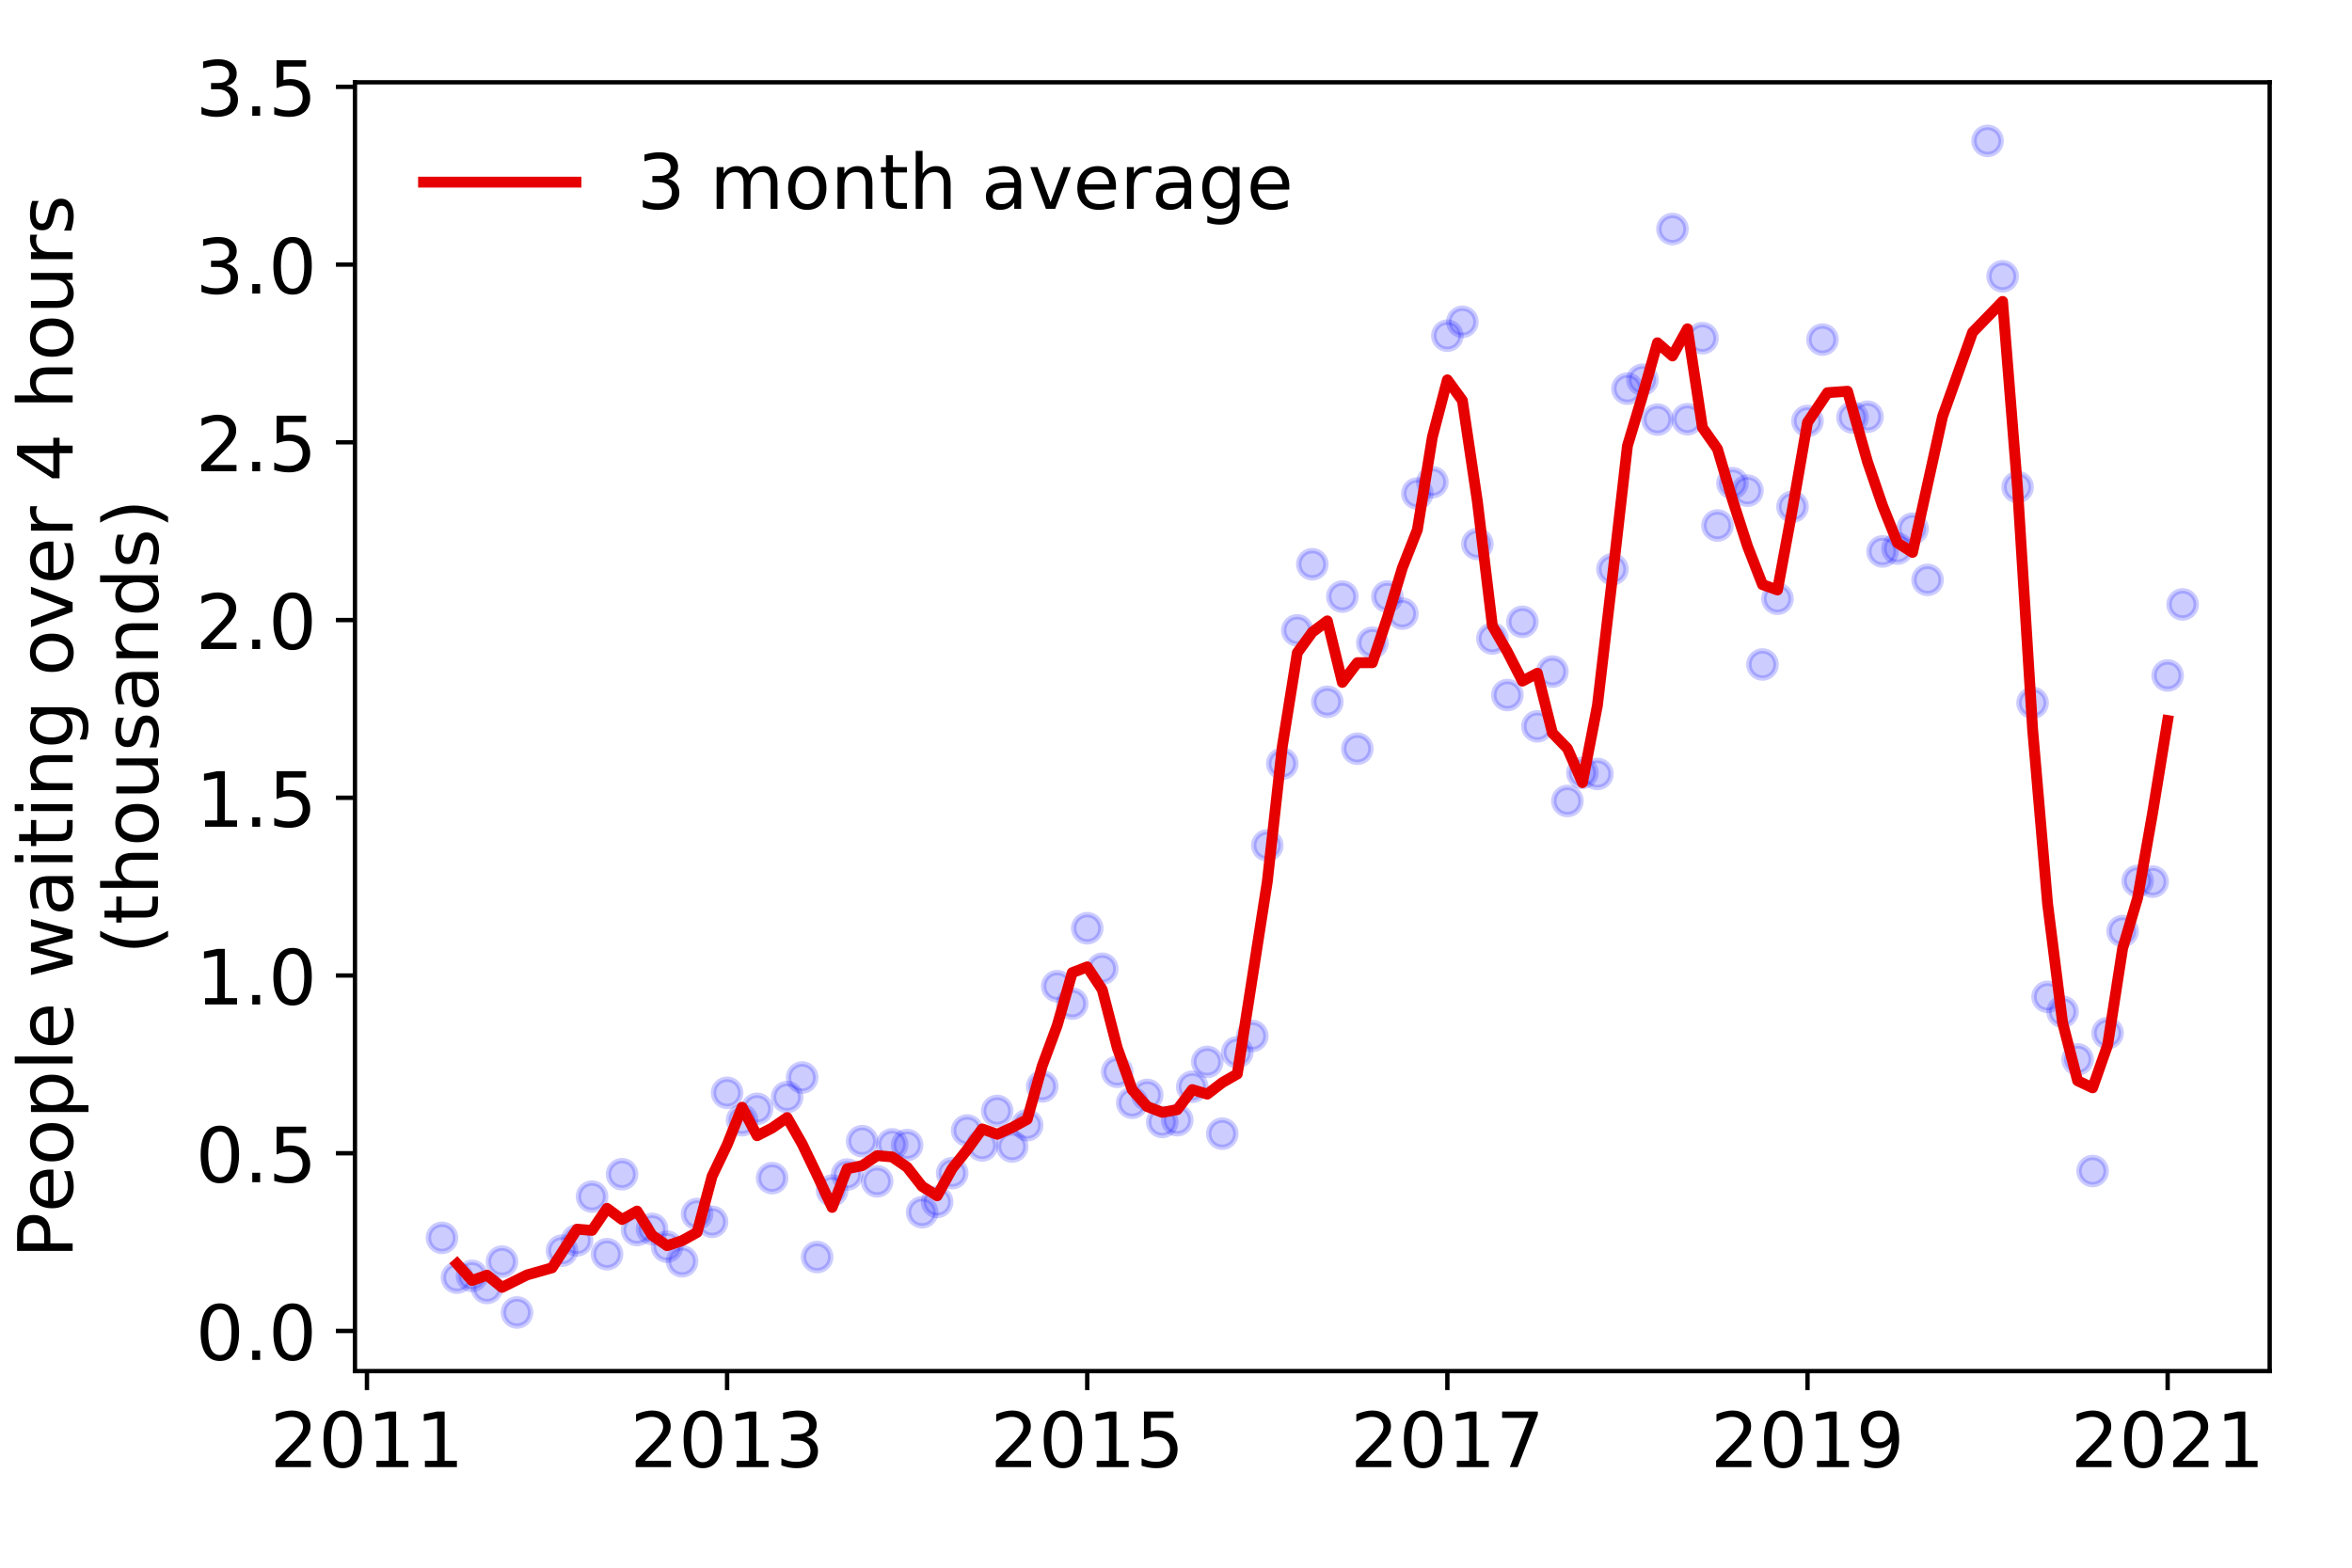 <?xml version="1.0" encoding="utf-8" standalone="no"?>
<!DOCTYPE svg PUBLIC "-//W3C//DTD SVG 1.1//EN"
  "http://www.w3.org/Graphics/SVG/1.1/DTD/svg11.dtd">
<!-- Created with matplotlib (https://matplotlib.org/) -->
<svg height="288pt" version="1.1" viewBox="0 0 432 288" width="432pt" xmlns="http://www.w3.org/2000/svg" xmlns:xlink="http://www.w3.org/1999/xlink">
 <defs>
  <style type="text/css">
*{stroke-linecap:butt;stroke-linejoin:round;}
  </style>
 </defs>
 <g id="figure_1">
  <g id="patch_1">
   <path d="M 0 288 
L 432 288 
L 432 0 
L 0 0 
z
" style="fill:#ffffff;"/>
  </g>
  <g id="axes_1">
   <g id="patch_2">
    <path d="M 65.195 251.88 
L 416.88 251.88 
L 416.88 15.12 
L 65.195 15.12 
z
" style="fill:#ffffff;"/>
   </g>
   <g id="matplotlib.axis_1">
    <g id="xtick_1">
     <g id="line2d_1">
      <defs>
       <path d="M 0 0 
L 0 3.5 
" id="mb6a7388c63" style="stroke:#000000;stroke-width:0.8;"/>
      </defs>
      <g>
       <use style="stroke:#000000;stroke-width:0.8;" x="67.4" xlink:href="#mb6a7388c63" y="251.88"/>
      </g>
     </g>
     <g id="text_1">
      <!-- 2011 -->
      <defs>
       <path d="M 19.188 8.297 
L 53.609 8.297 
L 53.609 0 
L 7.328 0 
L 7.328 8.297 
Q 12.938 14.109 22.625 23.891 
Q 32.328 33.688 34.812 36.531 
Q 39.547 41.844 41.422 45.531 
Q 43.312 49.219 43.312 52.781 
Q 43.312 58.594 39.234 62.25 
Q 35.156 65.922 28.609 65.922 
Q 23.969 65.922 18.812 64.312 
Q 13.672 62.703 7.812 59.422 
L 7.812 69.391 
Q 13.766 71.781 18.938 73 
Q 24.125 74.219 28.422 74.219 
Q 39.75 74.219 46.484 68.547 
Q 53.219 62.891 53.219 53.422 
Q 53.219 48.922 51.531 44.891 
Q 49.859 40.875 45.406 35.406 
Q 44.188 33.984 37.641 27.219 
Q 31.109 20.453 19.188 8.297 
z
" id="DejaVuSans-50"/>
       <path d="M 31.781 66.406 
Q 24.172 66.406 20.328 58.906 
Q 16.5 51.422 16.5 36.375 
Q 16.5 21.391 20.328 13.891 
Q 24.172 6.391 31.781 6.391 
Q 39.453 6.391 43.281 13.891 
Q 47.125 21.391 47.125 36.375 
Q 47.125 51.422 43.281 58.906 
Q 39.453 66.406 31.781 66.406 
z
M 31.781 74.219 
Q 44.047 74.219 50.516 64.516 
Q 56.984 54.828 56.984 36.375 
Q 56.984 17.969 50.516 8.266 
Q 44.047 -1.422 31.781 -1.422 
Q 19.531 -1.422 13.062 8.266 
Q 6.594 17.969 6.594 36.375 
Q 6.594 54.828 13.062 64.516 
Q 19.531 74.219 31.781 74.219 
z
" id="DejaVuSans-48"/>
       <path d="M 12.406 8.297 
L 28.516 8.297 
L 28.516 63.922 
L 10.984 60.406 
L 10.984 69.391 
L 28.422 72.906 
L 38.281 72.906 
L 38.281 8.297 
L 54.391 8.297 
L 54.391 0 
L 12.406 0 
z
" id="DejaVuSans-49"/>
      </defs>
      <g transform="translate(49.585 269.518)scale(0.14 -0.14)">
       <use xlink:href="#DejaVuSans-50"/>
       <use x="63.623" xlink:href="#DejaVuSans-48"/>
       <use x="127.246" xlink:href="#DejaVuSans-49"/>
       <use x="190.869" xlink:href="#DejaVuSans-49"/>
      </g>
     </g>
    </g>
    <g id="xtick_2">
     <g id="line2d_2">
      <g>
       <use style="stroke:#000000;stroke-width:0.8;" x="133.548" xlink:href="#mb6a7388c63" y="251.88"/>
      </g>
     </g>
     <g id="text_2">
      <!-- 2013 -->
      <defs>
       <path d="M 40.578 39.312 
Q 47.656 37.797 51.625 33 
Q 55.609 28.219 55.609 21.188 
Q 55.609 10.406 48.188 4.484 
Q 40.766 -1.422 27.094 -1.422 
Q 22.516 -1.422 17.656 -0.516 
Q 12.797 0.391 7.625 2.203 
L 7.625 11.719 
Q 11.719 9.328 16.594 8.109 
Q 21.484 6.891 26.812 6.891 
Q 36.078 6.891 40.938 10.547 
Q 45.797 14.203 45.797 21.188 
Q 45.797 27.641 41.281 31.266 
Q 36.766 34.906 28.719 34.906 
L 20.219 34.906 
L 20.219 43.016 
L 29.109 43.016 
Q 36.375 43.016 40.234 45.922 
Q 44.094 48.828 44.094 54.297 
Q 44.094 59.906 40.109 62.906 
Q 36.141 65.922 28.719 65.922 
Q 24.656 65.922 20.016 65.031 
Q 15.375 64.156 9.812 62.312 
L 9.812 71.094 
Q 15.438 72.656 20.344 73.438 
Q 25.25 74.219 29.594 74.219 
Q 40.828 74.219 47.359 69.109 
Q 53.906 64.016 53.906 55.328 
Q 53.906 49.266 50.438 45.094 
Q 46.969 40.922 40.578 39.312 
z
" id="DejaVuSans-51"/>
      </defs>
      <g transform="translate(115.733 269.518)scale(0.14 -0.14)">
       <use xlink:href="#DejaVuSans-50"/>
       <use x="63.623" xlink:href="#DejaVuSans-48"/>
       <use x="127.246" xlink:href="#DejaVuSans-49"/>
       <use x="190.869" xlink:href="#DejaVuSans-51"/>
      </g>
     </g>
    </g>
    <g id="xtick_3">
     <g id="line2d_3">
      <g>
       <use style="stroke:#000000;stroke-width:0.8;" x="199.695" xlink:href="#mb6a7388c63" y="251.88"/>
      </g>
     </g>
     <g id="text_3">
      <!-- 2015 -->
      <defs>
       <path d="M 10.797 72.906 
L 49.516 72.906 
L 49.516 64.594 
L 19.828 64.594 
L 19.828 46.734 
Q 21.969 47.469 24.109 47.828 
Q 26.266 48.188 28.422 48.188 
Q 40.625 48.188 47.75 41.5 
Q 54.891 34.812 54.891 23.391 
Q 54.891 11.625 47.562 5.094 
Q 40.234 -1.422 26.906 -1.422 
Q 22.312 -1.422 17.547 -0.641 
Q 12.797 0.141 7.719 1.703 
L 7.719 11.625 
Q 12.109 9.234 16.797 8.062 
Q 21.484 6.891 26.703 6.891 
Q 35.156 6.891 40.078 11.328 
Q 45.016 15.766 45.016 23.391 
Q 45.016 31 40.078 35.438 
Q 35.156 39.891 26.703 39.891 
Q 22.75 39.891 18.812 39.016 
Q 14.891 38.141 10.797 36.281 
z
" id="DejaVuSans-53"/>
      </defs>
      <g transform="translate(181.88 269.518)scale(0.14 -0.14)">
       <use xlink:href="#DejaVuSans-50"/>
       <use x="63.623" xlink:href="#DejaVuSans-48"/>
       <use x="127.246" xlink:href="#DejaVuSans-49"/>
       <use x="190.869" xlink:href="#DejaVuSans-53"/>
      </g>
     </g>
    </g>
    <g id="xtick_4">
     <g id="line2d_4">
      <g>
       <use style="stroke:#000000;stroke-width:0.8;" x="265.843" xlink:href="#mb6a7388c63" y="251.88"/>
      </g>
     </g>
     <g id="text_4">
      <!-- 2017 -->
      <defs>
       <path d="M 8.203 72.906 
L 55.078 72.906 
L 55.078 68.703 
L 28.609 0 
L 18.312 0 
L 43.219 64.594 
L 8.203 64.594 
z
" id="DejaVuSans-55"/>
      </defs>
      <g transform="translate(248.028 269.518)scale(0.14 -0.14)">
       <use xlink:href="#DejaVuSans-50"/>
       <use x="63.623" xlink:href="#DejaVuSans-48"/>
       <use x="127.246" xlink:href="#DejaVuSans-49"/>
       <use x="190.869" xlink:href="#DejaVuSans-55"/>
      </g>
     </g>
    </g>
    <g id="xtick_5">
     <g id="line2d_5">
      <g>
       <use style="stroke:#000000;stroke-width:0.8;" x="331.991" xlink:href="#mb6a7388c63" y="251.88"/>
      </g>
     </g>
     <g id="text_5">
      <!-- 2019 -->
      <defs>
       <path d="M 10.984 1.516 
L 10.984 10.5 
Q 14.703 8.734 18.5 7.812 
Q 22.312 6.891 25.984 6.891 
Q 35.75 6.891 40.891 13.453 
Q 46.047 20.016 46.781 33.406 
Q 43.953 29.203 39.594 26.953 
Q 35.25 24.703 29.984 24.703 
Q 19.047 24.703 12.672 31.312 
Q 6.297 37.938 6.297 49.422 
Q 6.297 60.641 12.938 67.422 
Q 19.578 74.219 30.609 74.219 
Q 43.266 74.219 49.922 64.516 
Q 56.594 54.828 56.594 36.375 
Q 56.594 19.141 48.406 8.859 
Q 40.234 -1.422 26.422 -1.422 
Q 22.703 -1.422 18.891 -0.688 
Q 15.094 0.047 10.984 1.516 
z
M 30.609 32.422 
Q 37.25 32.422 41.125 36.953 
Q 45.016 41.5 45.016 49.422 
Q 45.016 57.281 41.125 61.844 
Q 37.25 66.406 30.609 66.406 
Q 23.969 66.406 20.094 61.844 
Q 16.219 57.281 16.219 49.422 
Q 16.219 41.5 20.094 36.953 
Q 23.969 32.422 30.609 32.422 
z
" id="DejaVuSans-57"/>
      </defs>
      <g transform="translate(314.176 269.518)scale(0.14 -0.14)">
       <use xlink:href="#DejaVuSans-50"/>
       <use x="63.623" xlink:href="#DejaVuSans-48"/>
       <use x="127.246" xlink:href="#DejaVuSans-49"/>
       <use x="190.869" xlink:href="#DejaVuSans-57"/>
      </g>
     </g>
    </g>
    <g id="xtick_6">
     <g id="line2d_6">
      <g>
       <use style="stroke:#000000;stroke-width:0.8;" x="398.138" xlink:href="#mb6a7388c63" y="251.88"/>
      </g>
     </g>
     <g id="text_6">
      <!-- 2021 -->
      <g transform="translate(380.323 269.518)scale(0.14 -0.14)">
       <use xlink:href="#DejaVuSans-50"/>
       <use x="63.623" xlink:href="#DejaVuSans-48"/>
       <use x="127.246" xlink:href="#DejaVuSans-50"/>
       <use x="190.869" xlink:href="#DejaVuSans-49"/>
      </g>
     </g>
    </g>
   </g>
   <g id="matplotlib.axis_2">
    <g id="ytick_1">
     <g id="line2d_7">
      <defs>
       <path d="M 0 0 
L -3.5 0 
" id="mf039a6872f" style="stroke:#000000;stroke-width:0.8;"/>
      </defs>
      <g>
       <use style="stroke:#000000;stroke-width:0.8;" x="65.195" xlink:href="#mf039a6872f" y="244.514"/>
      </g>
     </g>
     <g id="text_7">
      <!-- 0.0 -->
      <defs>
       <path d="M 10.688 12.406 
L 21 12.406 
L 21 0 
L 10.688 0 
z
" id="DejaVuSans-46"/>
      </defs>
      <g transform="translate(35.931 249.833)scale(0.14 -0.14)">
       <use xlink:href="#DejaVuSans-48"/>
       <use x="63.623" xlink:href="#DejaVuSans-46"/>
       <use x="95.41" xlink:href="#DejaVuSans-48"/>
      </g>
     </g>
    </g>
    <g id="ytick_2">
     <g id="line2d_8">
      <g>
       <use style="stroke:#000000;stroke-width:0.8;" x="65.195" xlink:href="#mf039a6872f" y="211.863"/>
      </g>
     </g>
     <g id="text_8">
      <!-- 0.5 -->
      <g transform="translate(35.931 217.182)scale(0.14 -0.14)">
       <use xlink:href="#DejaVuSans-48"/>
       <use x="63.623" xlink:href="#DejaVuSans-46"/>
       <use x="95.41" xlink:href="#DejaVuSans-53"/>
      </g>
     </g>
    </g>
    <g id="ytick_3">
     <g id="line2d_9">
      <g>
       <use style="stroke:#000000;stroke-width:0.8;" x="65.195" xlink:href="#mf039a6872f" y="179.212"/>
      </g>
     </g>
     <g id="text_9">
      <!-- 1.0 -->
      <g transform="translate(35.931 184.531)scale(0.14 -0.14)">
       <use xlink:href="#DejaVuSans-49"/>
       <use x="63.623" xlink:href="#DejaVuSans-46"/>
       <use x="95.41" xlink:href="#DejaVuSans-48"/>
      </g>
     </g>
    </g>
    <g id="ytick_4">
     <g id="line2d_10">
      <g>
       <use style="stroke:#000000;stroke-width:0.8;" x="65.195" xlink:href="#mf039a6872f" y="146.56"/>
      </g>
     </g>
     <g id="text_10">
      <!-- 1.5 -->
      <g transform="translate(35.931 151.879)scale(0.14 -0.14)">
       <use xlink:href="#DejaVuSans-49"/>
       <use x="63.623" xlink:href="#DejaVuSans-46"/>
       <use x="95.41" xlink:href="#DejaVuSans-53"/>
      </g>
     </g>
    </g>
    <g id="ytick_5">
     <g id="line2d_11">
      <g>
       <use style="stroke:#000000;stroke-width:0.8;" x="65.195" xlink:href="#mf039a6872f" y="113.909"/>
      </g>
     </g>
     <g id="text_11">
      <!-- 2.0 -->
      <g transform="translate(35.931 119.228)scale(0.14 -0.14)">
       <use xlink:href="#DejaVuSans-50"/>
       <use x="63.623" xlink:href="#DejaVuSans-46"/>
       <use x="95.41" xlink:href="#DejaVuSans-48"/>
      </g>
     </g>
    </g>
    <g id="ytick_6">
     <g id="line2d_12">
      <g>
       <use style="stroke:#000000;stroke-width:0.8;" x="65.195" xlink:href="#mf039a6872f" y="81.258"/>
      </g>
     </g>
     <g id="text_12">
      <!-- 2.5 -->
      <g transform="translate(35.931 86.577)scale(0.14 -0.14)">
       <use xlink:href="#DejaVuSans-50"/>
       <use x="63.623" xlink:href="#DejaVuSans-46"/>
       <use x="95.41" xlink:href="#DejaVuSans-53"/>
      </g>
     </g>
    </g>
    <g id="ytick_7">
     <g id="line2d_13">
      <g>
       <use style="stroke:#000000;stroke-width:0.8;" x="65.195" xlink:href="#mf039a6872f" y="48.607"/>
      </g>
     </g>
     <g id="text_13">
      <!-- 3.0 -->
      <g transform="translate(35.931 53.926)scale(0.14 -0.14)">
       <use xlink:href="#DejaVuSans-51"/>
       <use x="63.623" xlink:href="#DejaVuSans-46"/>
       <use x="95.41" xlink:href="#DejaVuSans-48"/>
      </g>
     </g>
    </g>
    <g id="ytick_8">
     <g id="line2d_14">
      <g>
       <use style="stroke:#000000;stroke-width:0.8;" x="65.195" xlink:href="#mf039a6872f" y="15.956"/>
      </g>
     </g>
     <g id="text_14">
      <!-- 3.5 -->
      <g transform="translate(35.931 21.275)scale(0.14 -0.14)">
       <use xlink:href="#DejaVuSans-51"/>
       <use x="63.623" xlink:href="#DejaVuSans-46"/>
       <use x="95.41" xlink:href="#DejaVuSans-53"/>
      </g>
     </g>
    </g>
    <g id="text_15">
     <!-- People waiting over 4 hours -->
     <defs>
      <path d="M 19.672 64.797 
L 19.672 37.406 
L 32.078 37.406 
Q 38.969 37.406 42.719 40.969 
Q 46.484 44.531 46.484 51.125 
Q 46.484 57.672 42.719 61.234 
Q 38.969 64.797 32.078 64.797 
z
M 9.812 72.906 
L 32.078 72.906 
Q 44.344 72.906 50.609 67.359 
Q 56.891 61.812 56.891 51.125 
Q 56.891 40.328 50.609 34.812 
Q 44.344 29.297 32.078 29.297 
L 19.672 29.297 
L 19.672 0 
L 9.812 0 
z
" id="DejaVuSans-80"/>
      <path d="M 56.203 29.594 
L 56.203 25.203 
L 14.891 25.203 
Q 15.484 15.922 20.484 11.062 
Q 25.484 6.203 34.422 6.203 
Q 39.594 6.203 44.453 7.469 
Q 49.312 8.734 54.109 11.281 
L 54.109 2.781 
Q 49.266 0.734 44.188 -0.344 
Q 39.109 -1.422 33.891 -1.422 
Q 20.797 -1.422 13.156 6.188 
Q 5.516 13.812 5.516 26.812 
Q 5.516 40.234 12.766 48.109 
Q 20.016 56 32.328 56 
Q 43.359 56 49.781 48.891 
Q 56.203 41.797 56.203 29.594 
z
M 47.219 32.234 
Q 47.125 39.594 43.094 43.984 
Q 39.062 48.391 32.422 48.391 
Q 24.906 48.391 20.391 44.141 
Q 15.875 39.891 15.188 32.172 
z
" id="DejaVuSans-101"/>
      <path d="M 30.609 48.391 
Q 23.391 48.391 19.188 42.75 
Q 14.984 37.109 14.984 27.297 
Q 14.984 17.484 19.156 11.844 
Q 23.344 6.203 30.609 6.203 
Q 37.797 6.203 41.984 11.859 
Q 46.188 17.531 46.188 27.297 
Q 46.188 37.016 41.984 42.703 
Q 37.797 48.391 30.609 48.391 
z
M 30.609 56 
Q 42.328 56 49.016 48.375 
Q 55.719 40.766 55.719 27.297 
Q 55.719 13.875 49.016 6.219 
Q 42.328 -1.422 30.609 -1.422 
Q 18.844 -1.422 12.172 6.219 
Q 5.516 13.875 5.516 27.297 
Q 5.516 40.766 12.172 48.375 
Q 18.844 56 30.609 56 
z
" id="DejaVuSans-111"/>
      <path d="M 18.109 8.203 
L 18.109 -20.797 
L 9.078 -20.797 
L 9.078 54.688 
L 18.109 54.688 
L 18.109 46.391 
Q 20.953 51.266 25.266 53.625 
Q 29.594 56 35.594 56 
Q 45.562 56 51.781 48.094 
Q 58.016 40.188 58.016 27.297 
Q 58.016 14.406 51.781 6.484 
Q 45.562 -1.422 35.594 -1.422 
Q 29.594 -1.422 25.266 0.953 
Q 20.953 3.328 18.109 8.203 
z
M 48.688 27.297 
Q 48.688 37.203 44.609 42.844 
Q 40.531 48.484 33.406 48.484 
Q 26.266 48.484 22.188 42.844 
Q 18.109 37.203 18.109 27.297 
Q 18.109 17.391 22.188 11.75 
Q 26.266 6.109 33.406 6.109 
Q 40.531 6.109 44.609 11.75 
Q 48.688 17.391 48.688 27.297 
z
" id="DejaVuSans-112"/>
      <path d="M 9.422 75.984 
L 18.406 75.984 
L 18.406 0 
L 9.422 0 
z
" id="DejaVuSans-108"/>
      <path id="DejaVuSans-32"/>
      <path d="M 4.203 54.688 
L 13.188 54.688 
L 24.422 12.016 
L 35.594 54.688 
L 46.188 54.688 
L 57.422 12.016 
L 68.609 54.688 
L 77.594 54.688 
L 63.281 0 
L 52.688 0 
L 40.922 44.828 
L 29.109 0 
L 18.5 0 
z
" id="DejaVuSans-119"/>
      <path d="M 34.281 27.484 
Q 23.391 27.484 19.188 25 
Q 14.984 22.516 14.984 16.5 
Q 14.984 11.719 18.141 8.906 
Q 21.297 6.109 26.703 6.109 
Q 34.188 6.109 38.703 11.406 
Q 43.219 16.703 43.219 25.484 
L 43.219 27.484 
z
M 52.203 31.203 
L 52.203 0 
L 43.219 0 
L 43.219 8.297 
Q 40.141 3.328 35.547 0.953 
Q 30.953 -1.422 24.312 -1.422 
Q 15.922 -1.422 10.953 3.297 
Q 6 8.016 6 15.922 
Q 6 25.141 12.172 29.828 
Q 18.359 34.516 30.609 34.516 
L 43.219 34.516 
L 43.219 35.406 
Q 43.219 41.609 39.141 45 
Q 35.062 48.391 27.688 48.391 
Q 23 48.391 18.547 47.266 
Q 14.109 46.141 10.016 43.891 
L 10.016 52.203 
Q 14.938 54.109 19.578 55.047 
Q 24.219 56 28.609 56 
Q 40.484 56 46.344 49.844 
Q 52.203 43.703 52.203 31.203 
z
" id="DejaVuSans-97"/>
      <path d="M 9.422 54.688 
L 18.406 54.688 
L 18.406 0 
L 9.422 0 
z
M 9.422 75.984 
L 18.406 75.984 
L 18.406 64.594 
L 9.422 64.594 
z
" id="DejaVuSans-105"/>
      <path d="M 18.312 70.219 
L 18.312 54.688 
L 36.812 54.688 
L 36.812 47.703 
L 18.312 47.703 
L 18.312 18.016 
Q 18.312 11.328 20.141 9.422 
Q 21.969 7.516 27.594 7.516 
L 36.812 7.516 
L 36.812 0 
L 27.594 0 
Q 17.188 0 13.234 3.875 
Q 9.281 7.766 9.281 18.016 
L 9.281 47.703 
L 2.688 47.703 
L 2.688 54.688 
L 9.281 54.688 
L 9.281 70.219 
z
" id="DejaVuSans-116"/>
      <path d="M 54.891 33.016 
L 54.891 0 
L 45.906 0 
L 45.906 32.719 
Q 45.906 40.484 42.875 44.328 
Q 39.844 48.188 33.797 48.188 
Q 26.516 48.188 22.312 43.547 
Q 18.109 38.922 18.109 30.906 
L 18.109 0 
L 9.078 0 
L 9.078 54.688 
L 18.109 54.688 
L 18.109 46.188 
Q 21.344 51.125 25.703 53.562 
Q 30.078 56 35.797 56 
Q 45.219 56 50.047 50.172 
Q 54.891 44.344 54.891 33.016 
z
" id="DejaVuSans-110"/>
      <path d="M 45.406 27.984 
Q 45.406 37.75 41.375 43.109 
Q 37.359 48.484 30.078 48.484 
Q 22.859 48.484 18.828 43.109 
Q 14.797 37.75 14.797 27.984 
Q 14.797 18.266 18.828 12.891 
Q 22.859 7.516 30.078 7.516 
Q 37.359 7.516 41.375 12.891 
Q 45.406 18.266 45.406 27.984 
z
M 54.391 6.781 
Q 54.391 -7.172 48.188 -13.984 
Q 42 -20.797 29.203 -20.797 
Q 24.469 -20.797 20.266 -20.094 
Q 16.062 -19.391 12.109 -17.922 
L 12.109 -9.188 
Q 16.062 -11.328 19.922 -12.344 
Q 23.781 -13.375 27.781 -13.375 
Q 36.625 -13.375 41.016 -8.766 
Q 45.406 -4.156 45.406 5.172 
L 45.406 9.625 
Q 42.625 4.781 38.281 2.391 
Q 33.938 0 27.875 0 
Q 17.828 0 11.672 7.656 
Q 5.516 15.328 5.516 27.984 
Q 5.516 40.672 11.672 48.328 
Q 17.828 56 27.875 56 
Q 33.938 56 38.281 53.609 
Q 42.625 51.219 45.406 46.391 
L 45.406 54.688 
L 54.391 54.688 
z
" id="DejaVuSans-103"/>
      <path d="M 2.984 54.688 
L 12.5 54.688 
L 29.594 8.797 
L 46.688 54.688 
L 56.203 54.688 
L 35.688 0 
L 23.484 0 
z
" id="DejaVuSans-118"/>
      <path d="M 41.109 46.297 
Q 39.594 47.172 37.812 47.578 
Q 36.031 48 33.891 48 
Q 26.266 48 22.188 43.047 
Q 18.109 38.094 18.109 28.812 
L 18.109 0 
L 9.078 0 
L 9.078 54.688 
L 18.109 54.688 
L 18.109 46.188 
Q 20.953 51.172 25.484 53.578 
Q 30.031 56 36.531 56 
Q 37.453 56 38.578 55.875 
Q 39.703 55.766 41.062 55.516 
z
" id="DejaVuSans-114"/>
      <path d="M 37.797 64.312 
L 12.891 25.391 
L 37.797 25.391 
z
M 35.203 72.906 
L 47.609 72.906 
L 47.609 25.391 
L 58.016 25.391 
L 58.016 17.188 
L 47.609 17.188 
L 47.609 0 
L 37.797 0 
L 37.797 17.188 
L 4.891 17.188 
L 4.891 26.703 
z
" id="DejaVuSans-52"/>
      <path d="M 54.891 33.016 
L 54.891 0 
L 45.906 0 
L 45.906 32.719 
Q 45.906 40.484 42.875 44.328 
Q 39.844 48.188 33.797 48.188 
Q 26.516 48.188 22.312 43.547 
Q 18.109 38.922 18.109 30.906 
L 18.109 0 
L 9.078 0 
L 9.078 75.984 
L 18.109 75.984 
L 18.109 46.188 
Q 21.344 51.125 25.703 53.562 
Q 30.078 56 35.797 56 
Q 45.219 56 50.047 50.172 
Q 54.891 44.344 54.891 33.016 
z
" id="DejaVuSans-104"/>
      <path d="M 8.5 21.578 
L 8.5 54.688 
L 17.484 54.688 
L 17.484 21.922 
Q 17.484 14.156 20.5 10.266 
Q 23.531 6.391 29.594 6.391 
Q 36.859 6.391 41.078 11.031 
Q 45.312 15.672 45.312 23.688 
L 45.312 54.688 
L 54.297 54.688 
L 54.297 0 
L 45.312 0 
L 45.312 8.406 
Q 42.047 3.422 37.719 1 
Q 33.406 -1.422 27.688 -1.422 
Q 18.266 -1.422 13.375 4.438 
Q 8.5 10.297 8.5 21.578 
z
M 31.109 56 
z
" id="DejaVuSans-117"/>
      <path d="M 44.281 53.078 
L 44.281 44.578 
Q 40.484 46.531 36.375 47.5 
Q 32.281 48.484 27.875 48.484 
Q 21.188 48.484 17.844 46.438 
Q 14.5 44.391 14.5 40.281 
Q 14.5 37.156 16.891 35.375 
Q 19.281 33.594 26.516 31.984 
L 29.594 31.297 
Q 39.156 29.25 43.188 25.516 
Q 47.219 21.781 47.219 15.094 
Q 47.219 7.469 41.188 3.016 
Q 35.156 -1.422 24.609 -1.422 
Q 20.219 -1.422 15.453 -0.562 
Q 10.688 0.297 5.422 2 
L 5.422 11.281 
Q 10.406 8.688 15.234 7.391 
Q 20.062 6.109 24.812 6.109 
Q 31.156 6.109 34.562 8.281 
Q 37.984 10.453 37.984 14.406 
Q 37.984 18.062 35.516 20.016 
Q 33.062 21.969 24.703 23.781 
L 21.578 24.516 
Q 13.234 26.266 9.516 29.906 
Q 5.812 33.547 5.812 39.891 
Q 5.812 47.609 11.281 51.797 
Q 16.75 56 26.812 56 
Q 31.781 56 36.172 55.266 
Q 40.578 54.547 44.281 53.078 
z
" id="DejaVuSans-115"/>
     </defs>
     <g transform="translate(13.342 231.175)rotate(-90)scale(0.14 -0.14)">
      <use xlink:href="#DejaVuSans-80"/>
      <use x="60.256" xlink:href="#DejaVuSans-101"/>
      <use x="121.779" xlink:href="#DejaVuSans-111"/>
      <use x="182.961" xlink:href="#DejaVuSans-112"/>
      <use x="246.438" xlink:href="#DejaVuSans-108"/>
      <use x="274.221" xlink:href="#DejaVuSans-101"/>
      <use x="335.744" xlink:href="#DejaVuSans-32"/>
      <use x="367.531" xlink:href="#DejaVuSans-119"/>
      <use x="449.318" xlink:href="#DejaVuSans-97"/>
      <use x="510.598" xlink:href="#DejaVuSans-105"/>
      <use x="538.381" xlink:href="#DejaVuSans-116"/>
      <use x="577.59" xlink:href="#DejaVuSans-105"/>
      <use x="605.373" xlink:href="#DejaVuSans-110"/>
      <use x="668.752" xlink:href="#DejaVuSans-103"/>
      <use x="732.229" xlink:href="#DejaVuSans-32"/>
      <use x="764.016" xlink:href="#DejaVuSans-111"/>
      <use x="825.197" xlink:href="#DejaVuSans-118"/>
      <use x="884.377" xlink:href="#DejaVuSans-101"/>
      <use x="945.9" xlink:href="#DejaVuSans-114"/>
      <use x="987.014" xlink:href="#DejaVuSans-32"/>
      <use x="1018.801" xlink:href="#DejaVuSans-52"/>
      <use x="1082.424" xlink:href="#DejaVuSans-32"/>
      <use x="1114.211" xlink:href="#DejaVuSans-104"/>
      <use x="1177.59" xlink:href="#DejaVuSans-111"/>
      <use x="1238.771" xlink:href="#DejaVuSans-117"/>
      <use x="1302.15" xlink:href="#DejaVuSans-114"/>
      <use x="1343.264" xlink:href="#DejaVuSans-115"/>
     </g>
     <!-- (thousands) -->
     <defs>
      <path d="M 31 75.875 
Q 24.469 64.656 21.281 53.656 
Q 18.109 42.672 18.109 31.391 
Q 18.109 20.125 21.312 9.062 
Q 24.516 -2 31 -13.188 
L 23.188 -13.188 
Q 15.875 -1.703 12.234 9.375 
Q 8.594 20.453 8.594 31.391 
Q 8.594 42.281 12.203 53.312 
Q 15.828 64.359 23.188 75.875 
z
" id="DejaVuSans-40"/>
      <path d="M 45.406 46.391 
L 45.406 75.984 
L 54.391 75.984 
L 54.391 0 
L 45.406 0 
L 45.406 8.203 
Q 42.578 3.328 38.25 0.953 
Q 33.938 -1.422 27.875 -1.422 
Q 17.969 -1.422 11.734 6.484 
Q 5.516 14.406 5.516 27.297 
Q 5.516 40.188 11.734 48.094 
Q 17.969 56 27.875 56 
Q 33.938 56 38.25 53.625 
Q 42.578 51.266 45.406 46.391 
z
M 14.797 27.297 
Q 14.797 17.391 18.875 11.75 
Q 22.953 6.109 30.078 6.109 
Q 37.203 6.109 41.297 11.75 
Q 45.406 17.391 45.406 27.297 
Q 45.406 37.203 41.297 42.844 
Q 37.203 48.484 30.078 48.484 
Q 22.953 48.484 18.875 42.844 
Q 14.797 37.203 14.797 27.297 
z
" id="DejaVuSans-100"/>
      <path d="M 8.016 75.875 
L 15.828 75.875 
Q 23.141 64.359 26.781 53.312 
Q 30.422 42.281 30.422 31.391 
Q 30.422 20.453 26.781 9.375 
Q 23.141 -1.703 15.828 -13.188 
L 8.016 -13.188 
Q 14.5 -2 17.703 9.062 
Q 20.906 20.125 20.906 31.391 
Q 20.906 42.672 17.703 53.656 
Q 14.5 64.656 8.016 75.875 
z
" id="DejaVuSans-41"/>
     </defs>
     <g transform="translate(29.019 175.325)rotate(-90)scale(0.14 -0.14)">
      <use xlink:href="#DejaVuSans-40"/>
      <use x="39.014" xlink:href="#DejaVuSans-116"/>
      <use x="78.223" xlink:href="#DejaVuSans-104"/>
      <use x="141.602" xlink:href="#DejaVuSans-111"/>
      <use x="202.783" xlink:href="#DejaVuSans-117"/>
      <use x="266.162" xlink:href="#DejaVuSans-115"/>
      <use x="318.262" xlink:href="#DejaVuSans-97"/>
      <use x="379.541" xlink:href="#DejaVuSans-110"/>
      <use x="442.92" xlink:href="#DejaVuSans-100"/>
      <use x="506.396" xlink:href="#DejaVuSans-115"/>
      <use x="558.496" xlink:href="#DejaVuSans-41"/>
     </g>
    </g>
   </g>
   <g id="line2d_15">
    <defs>
     <path d="M 0 2.5 
C 0.663 2.5 1.299 2.237 1.768 1.768 
C 2.237 1.299 2.5 0.663 2.5 0 
C 2.5 -0.663 2.237 -1.299 1.768 -1.768 
C 1.299 -2.237 0.663 -2.5 0 -2.5 
C -0.663 -2.5 -1.299 -2.237 -1.768 -1.768 
C -2.237 -1.299 -2.5 -0.663 -2.5 0 
C -2.5 0.663 -2.237 1.299 -1.768 1.768 
C -1.299 2.237 -0.663 2.5 0 2.5 
z
" id="m06c050eb62" style="stroke:#0000ff;stroke-opacity:0.2;"/>
    </defs>
    <g clip-path="url(#p75f247d098)">
     <use style="fill:#0000ff;fill-opacity:0.2;stroke:#0000ff;stroke-opacity:0.2;" x="400.894" xlink:href="#m06c050eb62" y="111.036"/>
     <use style="fill:#0000ff;fill-opacity:0.2;stroke:#0000ff;stroke-opacity:0.2;" x="398.138" xlink:href="#m06c050eb62" y="124.096"/>
     <use style="fill:#0000ff;fill-opacity:0.2;stroke:#0000ff;stroke-opacity:0.2;" x="395.382" xlink:href="#m06c050eb62" y="161.972"/>
     <use style="fill:#0000ff;fill-opacity:0.2;stroke:#0000ff;stroke-opacity:0.2;" x="392.626" xlink:href="#m06c050eb62" y="161.841"/>
     <use style="fill:#0000ff;fill-opacity:0.2;stroke:#0000ff;stroke-opacity:0.2;" x="389.87" xlink:href="#m06c050eb62" y="171.049"/>
     <use style="fill:#0000ff;fill-opacity:0.2;stroke:#0000ff;stroke-opacity:0.2;" x="387.114" xlink:href="#m06c050eb62" y="189.791"/>
     <use style="fill:#0000ff;fill-opacity:0.2;stroke:#0000ff;stroke-opacity:0.2;" x="384.357" xlink:href="#m06c050eb62" y="215.128"/>
     <use style="fill:#0000ff;fill-opacity:0.2;stroke:#0000ff;stroke-opacity:0.2;" x="381.601" xlink:href="#m06c050eb62" y="194.623"/>
     <use style="fill:#0000ff;fill-opacity:0.2;stroke:#0000ff;stroke-opacity:0.2;" x="378.845" xlink:href="#m06c050eb62" y="185.872"/>
     <use style="fill:#0000ff;fill-opacity:0.2;stroke:#0000ff;stroke-opacity:0.2;" x="376.089" xlink:href="#m06c050eb62" y="183.13"/>
     <use style="fill:#0000ff;fill-opacity:0.2;stroke:#0000ff;stroke-opacity:0.2;" x="373.333" xlink:href="#m06c050eb62" y="129.125"/>
     <use style="fill:#0000ff;fill-opacity:0.2;stroke:#0000ff;stroke-opacity:0.2;" x="370.577" xlink:href="#m06c050eb62" y="89.486"/>
     <use style="fill:#0000ff;fill-opacity:0.2;stroke:#0000ff;stroke-opacity:0.2;" x="367.82" xlink:href="#m06c050eb62" y="50.762"/>
     <use style="fill:#0000ff;fill-opacity:0.2;stroke:#0000ff;stroke-opacity:0.2;" x="365.064" xlink:href="#m06c050eb62" y="25.882"/>
     <use style="fill:#0000ff;fill-opacity:0.2;stroke:#0000ff;stroke-opacity:0.2;" x="354.04" xlink:href="#m06c050eb62" y="106.53"/>
     <use style="fill:#0000ff;fill-opacity:0.2;stroke:#0000ff;stroke-opacity:0.2;" x="351.284" xlink:href="#m06c050eb62" y="97.127"/>
     <use style="fill:#0000ff;fill-opacity:0.2;stroke:#0000ff;stroke-opacity:0.2;" x="348.527" xlink:href="#m06c050eb62" y="100.784"/>
     <use style="fill:#0000ff;fill-opacity:0.2;stroke:#0000ff;stroke-opacity:0.2;" x="345.771" xlink:href="#m06c050eb62" y="101.306"/>
     <use style="fill:#0000ff;fill-opacity:0.2;stroke:#0000ff;stroke-opacity:0.2;" x="343.015" xlink:href="#m06c050eb62" y="76.556"/>
     <use style="fill:#0000ff;fill-opacity:0.2;stroke:#0000ff;stroke-opacity:0.2;" x="340.259" xlink:href="#m06c050eb62" y="76.687"/>
     <use style="fill:#0000ff;fill-opacity:0.2;stroke:#0000ff;stroke-opacity:0.2;" x="334.747" xlink:href="#m06c050eb62" y="62.386"/>
     <use style="fill:#0000ff;fill-opacity:0.2;stroke:#0000ff;stroke-opacity:0.2;" x="331.991" xlink:href="#m06c050eb62" y="77.34"/>
     <use style="fill:#0000ff;fill-opacity:0.2;stroke:#0000ff;stroke-opacity:0.2;" x="329.234" xlink:href="#m06c050eb62" y="93.078"/>
     <use style="fill:#0000ff;fill-opacity:0.2;stroke:#0000ff;stroke-opacity:0.2;" x="326.478" xlink:href="#m06c050eb62" y="109.991"/>
     <use style="fill:#0000ff;fill-opacity:0.2;stroke:#0000ff;stroke-opacity:0.2;" x="323.722" xlink:href="#m06c050eb62" y="122.072"/>
     <use style="fill:#0000ff;fill-opacity:0.2;stroke:#0000ff;stroke-opacity:0.2;" x="320.966" xlink:href="#m06c050eb62" y="90.139"/>
     <use style="fill:#0000ff;fill-opacity:0.2;stroke:#0000ff;stroke-opacity:0.2;" x="318.21" xlink:href="#m06c050eb62" y="88.768"/>
     <use style="fill:#0000ff;fill-opacity:0.2;stroke:#0000ff;stroke-opacity:0.2;" x="315.454" xlink:href="#m06c050eb62" y="96.539"/>
     <use style="fill:#0000ff;fill-opacity:0.2;stroke:#0000ff;stroke-opacity:0.2;" x="312.697" xlink:href="#m06c050eb62" y="62.125"/>
     <use style="fill:#0000ff;fill-opacity:0.2;stroke:#0000ff;stroke-opacity:0.2;" x="309.941" xlink:href="#m06c050eb62" y="77.014"/>
     <use style="fill:#0000ff;fill-opacity:0.2;stroke:#0000ff;stroke-opacity:0.2;" x="307.185" xlink:href="#m06c050eb62" y="42.077"/>
     <use style="fill:#0000ff;fill-opacity:0.2;stroke:#0000ff;stroke-opacity:0.2;" x="304.429" xlink:href="#m06c050eb62" y="77.079"/>
     <use style="fill:#0000ff;fill-opacity:0.2;stroke:#0000ff;stroke-opacity:0.2;" x="301.673" xlink:href="#m06c050eb62" y="69.765"/>
     <use style="fill:#0000ff;fill-opacity:0.2;stroke:#0000ff;stroke-opacity:0.2;" x="298.917" xlink:href="#m06c050eb62" y="71.398"/>
     <use style="fill:#0000ff;fill-opacity:0.2;stroke:#0000ff;stroke-opacity:0.2;" x="296.161" xlink:href="#m06c050eb62" y="104.571"/>
     <use style="fill:#0000ff;fill-opacity:0.2;stroke:#0000ff;stroke-opacity:0.2;" x="293.404" xlink:href="#m06c050eb62" y="142.185"/>
     <use style="fill:#0000ff;fill-opacity:0.2;stroke:#0000ff;stroke-opacity:0.2;" x="290.648" xlink:href="#m06c050eb62" y="141.989"/>
     <use style="fill:#0000ff;fill-opacity:0.2;stroke:#0000ff;stroke-opacity:0.2;" x="287.892" xlink:href="#m06c050eb62" y="147.148"/>
     <use style="fill:#0000ff;fill-opacity:0.2;stroke:#0000ff;stroke-opacity:0.2;" x="285.136" xlink:href="#m06c050eb62" y="123.378"/>
     <use style="fill:#0000ff;fill-opacity:0.2;stroke:#0000ff;stroke-opacity:0.2;" x="282.38" xlink:href="#m06c050eb62" y="133.435"/>
     <use style="fill:#0000ff;fill-opacity:0.2;stroke:#0000ff;stroke-opacity:0.2;" x="279.624" xlink:href="#m06c050eb62" y="114.236"/>
     <use style="fill:#0000ff;fill-opacity:0.2;stroke:#0000ff;stroke-opacity:0.2;" x="276.867" xlink:href="#m06c050eb62" y="127.688"/>
     <use style="fill:#0000ff;fill-opacity:0.2;stroke:#0000ff;stroke-opacity:0.2;" x="274.111" xlink:href="#m06c050eb62" y="117.305"/>
     <use style="fill:#0000ff;fill-opacity:0.2;stroke:#0000ff;stroke-opacity:0.2;" x="271.355" xlink:href="#m06c050eb62" y="99.935"/>
     <use style="fill:#0000ff;fill-opacity:0.2;stroke:#0000ff;stroke-opacity:0.2;" x="268.599" xlink:href="#m06c050eb62" y="59.121"/>
     <use style="fill:#0000ff;fill-opacity:0.2;stroke:#0000ff;stroke-opacity:0.2;" x="265.843" xlink:href="#m06c050eb62" y="61.667"/>
     <use style="fill:#0000ff;fill-opacity:0.2;stroke:#0000ff;stroke-opacity:0.2;" x="263.087" xlink:href="#m06c050eb62" y="88.572"/>
     <use style="fill:#0000ff;fill-opacity:0.2;stroke:#0000ff;stroke-opacity:0.2;" x="260.331" xlink:href="#m06c050eb62" y="90.662"/>
     <use style="fill:#0000ff;fill-opacity:0.2;stroke:#0000ff;stroke-opacity:0.2;" x="257.574" xlink:href="#m06c050eb62" y="112.734"/>
     <use style="fill:#0000ff;fill-opacity:0.2;stroke:#0000ff;stroke-opacity:0.2;" x="254.818" xlink:href="#m06c050eb62" y="109.599"/>
     <use style="fill:#0000ff;fill-opacity:0.2;stroke:#0000ff;stroke-opacity:0.2;" x="252.062" xlink:href="#m06c050eb62" y="118.089"/>
     <use style="fill:#0000ff;fill-opacity:0.2;stroke:#0000ff;stroke-opacity:0.2;" x="249.306" xlink:href="#m06c050eb62" y="137.549"/>
     <use style="fill:#0000ff;fill-opacity:0.2;stroke:#0000ff;stroke-opacity:0.2;" x="246.55" xlink:href="#m06c050eb62" y="109.599"/>
     <use style="fill:#0000ff;fill-opacity:0.2;stroke:#0000ff;stroke-opacity:0.2;" x="243.794" xlink:href="#m06c050eb62" y="128.929"/>
     <use style="fill:#0000ff;fill-opacity:0.2;stroke:#0000ff;stroke-opacity:0.2;" x="241.037" xlink:href="#m06c050eb62" y="103.657"/>
     <use style="fill:#0000ff;fill-opacity:0.2;stroke:#0000ff;stroke-opacity:0.2;" x="238.281" xlink:href="#m06c050eb62" y="115.803"/>
     <use style="fill:#0000ff;fill-opacity:0.2;stroke:#0000ff;stroke-opacity:0.2;" x="235.525" xlink:href="#m06c050eb62" y="140.291"/>
     <use style="fill:#0000ff;fill-opacity:0.2;stroke:#0000ff;stroke-opacity:0.2;" x="232.769" xlink:href="#m06c050eb62" y="155.311"/>
     <use style="fill:#0000ff;fill-opacity:0.2;stroke:#0000ff;stroke-opacity:0.2;" x="230.013" xlink:href="#m06c050eb62" y="190.313"/>
     <use style="fill:#0000ff;fill-opacity:0.2;stroke:#0000ff;stroke-opacity:0.2;" x="227.257" xlink:href="#m06c050eb62" y="193.317"/>
     <use style="fill:#0000ff;fill-opacity:0.2;stroke:#0000ff;stroke-opacity:0.2;" x="224.501" xlink:href="#m06c050eb62" y="208.271"/>
     <use style="fill:#0000ff;fill-opacity:0.2;stroke:#0000ff;stroke-opacity:0.2;" x="221.744" xlink:href="#m06c050eb62" y="195.08"/>
     <use style="fill:#0000ff;fill-opacity:0.2;stroke:#0000ff;stroke-opacity:0.2;" x="218.988" xlink:href="#m06c050eb62" y="199.651"/>
     <use style="fill:#0000ff;fill-opacity:0.2;stroke:#0000ff;stroke-opacity:0.2;" x="216.232" xlink:href="#m06c050eb62" y="205.79"/>
     <use style="fill:#0000ff;fill-opacity:0.2;stroke:#0000ff;stroke-opacity:0.2;" x="213.476" xlink:href="#m06c050eb62" y="206.116"/>
     <use style="fill:#0000ff;fill-opacity:0.2;stroke:#0000ff;stroke-opacity:0.2;" x="210.72" xlink:href="#m06c050eb62" y="201.153"/>
     <use style="fill:#0000ff;fill-opacity:0.2;stroke:#0000ff;stroke-opacity:0.2;" x="207.964" xlink:href="#m06c050eb62" y="202.59"/>
     <use style="fill:#0000ff;fill-opacity:0.2;stroke:#0000ff;stroke-opacity:0.2;" x="205.208" xlink:href="#m06c050eb62" y="196.909"/>
     <use style="fill:#0000ff;fill-opacity:0.2;stroke:#0000ff;stroke-opacity:0.2;" x="202.451" xlink:href="#m06c050eb62" y="177.971"/>
     <use style="fill:#0000ff;fill-opacity:0.2;stroke:#0000ff;stroke-opacity:0.2;" x="199.695" xlink:href="#m06c050eb62" y="170.526"/>
     <use style="fill:#0000ff;fill-opacity:0.2;stroke:#0000ff;stroke-opacity:0.2;" x="196.939" xlink:href="#m06c050eb62" y="184.37"/>
     <use style="fill:#0000ff;fill-opacity:0.2;stroke:#0000ff;stroke-opacity:0.2;" x="194.183" xlink:href="#m06c050eb62" y="181.171"/>
     <use style="fill:#0000ff;fill-opacity:0.2;stroke:#0000ff;stroke-opacity:0.2;" x="191.427" xlink:href="#m06c050eb62" y="199.586"/>
     <use style="fill:#0000ff;fill-opacity:0.2;stroke:#0000ff;stroke-opacity:0.2;" x="188.671" xlink:href="#m06c050eb62" y="206.704"/>
     <use style="fill:#0000ff;fill-opacity:0.2;stroke:#0000ff;stroke-opacity:0.2;" x="185.914" xlink:href="#m06c050eb62" y="210.622"/>
     <use style="fill:#0000ff;fill-opacity:0.2;stroke:#0000ff;stroke-opacity:0.2;" x="183.158" xlink:href="#m06c050eb62" y="204.092"/>
     <use style="fill:#0000ff;fill-opacity:0.2;stroke:#0000ff;stroke-opacity:0.2;" x="180.402" xlink:href="#m06c050eb62" y="210.426"/>
     <use style="fill:#0000ff;fill-opacity:0.2;stroke:#0000ff;stroke-opacity:0.2;" x="177.646" xlink:href="#m06c050eb62" y="207.683"/>
     <use style="fill:#0000ff;fill-opacity:0.2;stroke:#0000ff;stroke-opacity:0.2;" x="174.89" xlink:href="#m06c050eb62" y="215.52"/>
     <use style="fill:#0000ff;fill-opacity:0.2;stroke:#0000ff;stroke-opacity:0.2;" x="172.134" xlink:href="#m06c050eb62" y="220.809"/>
     <use style="fill:#0000ff;fill-opacity:0.2;stroke:#0000ff;stroke-opacity:0.2;" x="169.378" xlink:href="#m06c050eb62" y="222.703"/>
     <use style="fill:#0000ff;fill-opacity:0.2;stroke:#0000ff;stroke-opacity:0.2;" x="166.621" xlink:href="#m06c050eb62" y="210.361"/>
     <use style="fill:#0000ff;fill-opacity:0.2;stroke:#0000ff;stroke-opacity:0.2;" x="163.865" xlink:href="#m06c050eb62" y="210.23"/>
     <use style="fill:#0000ff;fill-opacity:0.2;stroke:#0000ff;stroke-opacity:0.2;" x="161.109" xlink:href="#m06c050eb62" y="217.022"/>
     <use style="fill:#0000ff;fill-opacity:0.2;stroke:#0000ff;stroke-opacity:0.2;" x="158.353" xlink:href="#m06c050eb62" y="209.642"/>
     <use style="fill:#0000ff;fill-opacity:0.2;stroke:#0000ff;stroke-opacity:0.2;" x="155.597" xlink:href="#m06c050eb62" y="215.781"/>
     <use style="fill:#0000ff;fill-opacity:0.2;stroke:#0000ff;stroke-opacity:0.2;" x="152.841" xlink:href="#m06c050eb62" y="218.719"/>
     <use style="fill:#0000ff;fill-opacity:0.2;stroke:#0000ff;stroke-opacity:0.2;" x="150.084" xlink:href="#m06c050eb62" y="230.931"/>
     <use style="fill:#0000ff;fill-opacity:0.2;stroke:#0000ff;stroke-opacity:0.2;" x="147.328" xlink:href="#m06c050eb62" y="197.953"/>
     <use style="fill:#0000ff;fill-opacity:0.2;stroke:#0000ff;stroke-opacity:0.2;" x="144.572" xlink:href="#m06c050eb62" y="201.545"/>
     <use style="fill:#0000ff;fill-opacity:0.2;stroke:#0000ff;stroke-opacity:0.2;" x="141.816" xlink:href="#m06c050eb62" y="216.434"/>
     <use style="fill:#0000ff;fill-opacity:0.2;stroke:#0000ff;stroke-opacity:0.2;" x="139.06" xlink:href="#m06c050eb62" y="203.7"/>
     <use style="fill:#0000ff;fill-opacity:0.2;stroke:#0000ff;stroke-opacity:0.2;" x="136.304" xlink:href="#m06c050eb62" y="205.79"/>
     <use style="fill:#0000ff;fill-opacity:0.2;stroke:#0000ff;stroke-opacity:0.2;" x="133.548" xlink:href="#m06c050eb62" y="200.761"/>
     <use style="fill:#0000ff;fill-opacity:0.2;stroke:#0000ff;stroke-opacity:0.2;" x="130.791" xlink:href="#m06c050eb62" y="224.466"/>
     <use style="fill:#0000ff;fill-opacity:0.2;stroke:#0000ff;stroke-opacity:0.2;" x="128.035" xlink:href="#m06c050eb62" y="223.029"/>
     <use style="fill:#0000ff;fill-opacity:0.2;stroke:#0000ff;stroke-opacity:0.2;" x="125.279" xlink:href="#m06c050eb62" y="231.715"/>
     <use style="fill:#0000ff;fill-opacity:0.2;stroke:#0000ff;stroke-opacity:0.2;" x="122.523" xlink:href="#m06c050eb62" y="229.037"/>
     <use style="fill:#0000ff;fill-opacity:0.2;stroke:#0000ff;stroke-opacity:0.2;" x="119.767" xlink:href="#m06c050eb62" y="225.772"/>
     <use style="fill:#0000ff;fill-opacity:0.2;stroke:#0000ff;stroke-opacity:0.2;" x="117.011" xlink:href="#m06c050eb62" y="225.968"/>
     <use style="fill:#0000ff;fill-opacity:0.2;stroke:#0000ff;stroke-opacity:0.2;" x="114.255" xlink:href="#m06c050eb62" y="215.716"/>
     <use style="fill:#0000ff;fill-opacity:0.2;stroke:#0000ff;stroke-opacity:0.2;" x="111.498" xlink:href="#m06c050eb62" y="230.409"/>
     <use style="fill:#0000ff;fill-opacity:0.2;stroke:#0000ff;stroke-opacity:0.2;" x="108.742" xlink:href="#m06c050eb62" y="219.83"/>
     <use style="fill:#0000ff;fill-opacity:0.2;stroke:#0000ff;stroke-opacity:0.2;" x="105.986" xlink:href="#m06c050eb62" y="227.862"/>
     <use style="fill:#0000ff;fill-opacity:0.2;stroke:#0000ff;stroke-opacity:0.2;" x="103.23" xlink:href="#m06c050eb62" y="229.756"/>
     <use style="fill:#0000ff;fill-opacity:0.2;stroke:#0000ff;stroke-opacity:0.2;" x="94.961" xlink:href="#m06c050eb62" y="241.118"/>
     <use style="fill:#0000ff;fill-opacity:0.2;stroke:#0000ff;stroke-opacity:0.2;" x="92.205" xlink:href="#m06c050eb62" y="231.78"/>
     <use style="fill:#0000ff;fill-opacity:0.2;stroke:#0000ff;stroke-opacity:0.2;" x="89.449" xlink:href="#m06c050eb62" y="236.612"/>
     <use style="fill:#0000ff;fill-opacity:0.2;stroke:#0000ff;stroke-opacity:0.2;" x="86.693" xlink:href="#m06c050eb62" y="234.392"/>
     <use style="fill:#0000ff;fill-opacity:0.2;stroke:#0000ff;stroke-opacity:0.2;" x="83.937" xlink:href="#m06c050eb62" y="234.719"/>
     <use style="fill:#0000ff;fill-opacity:0.2;stroke:#0000ff;stroke-opacity:0.2;" x="81.181" xlink:href="#m06c050eb62" y="227.405"/>
    </g>
   </g>
   <g id="line2d_16">
    <path clip-path="url(#p75f247d098)" d="M 398.138 132.368 
L 395.382 149.303 
L 392.626 164.954 
L 389.87 174.227 
L 387.114 191.989 
L 384.357 199.847 
L 381.601 198.541 
L 378.845 187.875 
L 376.089 166.042 
L 373.333 133.914 
L 370.577 89.791 
L 367.82 55.377 
L 362.308 61.058 
L 356.796 76.513 
L 351.284 101.48 
L 348.527 99.739 
L 345.771 92.882 
L 343.015 84.85 
L 339.34 71.876 
L 335.665 72.138 
L 331.991 77.601 
L 329.234 93.47 
L 326.478 108.38 
L 323.722 107.401 
L 320.966 100.326 
L 318.21 91.815 
L 315.454 82.477 
L 312.697 78.559 
L 309.941 60.405 
L 307.185 65.39 
L 304.429 62.974 
L 301.673 72.747 
L 298.917 81.911 
L 296.161 106.051 
L 293.404 129.582 
L 290.648 143.774 
L 287.892 137.505 
L 285.136 134.654 
L 282.38 123.683 
L 279.624 125.12 
L 276.867 119.743 
L 274.111 114.976 
L 271.355 92.12 
L 268.599 73.574 
L 265.843 69.787 
L 263.087 80.3 
L 260.331 97.323 
L 257.574 104.332 
L 254.818 113.474 
L 252.062 121.746 
L 249.306 121.746 
L 246.55 125.359 
L 243.794 114.062 
L 241.037 116.13 
L 238.281 119.917 
L 235.525 137.135 
L 232.769 161.972 
L 230.013 179.647 
L 227.257 197.3 
L 224.501 198.889 
L 221.744 201.001 
L 218.988 200.174 
L 216.232 203.852 
L 213.476 204.353 
L 210.72 203.286 
L 207.964 200.217 
L 205.208 192.49 
L 202.451 181.802 
L 199.695 177.623 
L 196.939 178.689 
L 194.183 188.376 
L 191.427 195.82 
L 188.671 205.637 
L 185.914 207.139 
L 183.158 208.38 
L 180.402 207.4 
L 177.646 211.21 
L 174.89 214.671 
L 172.134 219.677 
L 169.378 217.958 
L 166.621 214.431 
L 163.865 212.538 
L 161.109 212.298 
L 158.353 214.148 
L 155.597 214.714 
L 152.841 221.81 
L 150.084 215.868 
L 147.328 210.143 
L 144.572 205.311 
L 141.816 207.226 
L 139.06 208.641 
L 136.304 203.417 
L 133.548 210.339 
L 130.791 216.086 
L 128.035 226.403 
L 125.279 227.927 
L 122.523 228.841 
L 119.767 226.926 
L 117.011 222.485 
L 114.255 224.031 
L 111.498 221.985 
L 108.742 226.033 
L 105.986 225.816 
L 101.392 232.912 
L 96.799 234.218 
L 92.205 236.503 
L 89.449 234.261 
L 86.693 235.241 
L 83.937 232.172 
" style="fill:none;stroke:#e60000;stroke-linecap:square;stroke-width:2;"/>
   </g>
   <g id="patch_3">
    <path d="M 65.195 251.88 
L 65.195 15.12 
" style="fill:none;stroke:#000000;stroke-linecap:square;stroke-linejoin:miter;stroke-width:0.8;"/>
   </g>
   <g id="patch_4">
    <path d="M 416.88 251.88 
L 416.88 15.12 
" style="fill:none;stroke:#000000;stroke-linecap:square;stroke-linejoin:miter;stroke-width:0.8;"/>
   </g>
   <g id="patch_5">
    <path d="M 65.195 251.88 
L 416.88 251.88 
" style="fill:none;stroke:#000000;stroke-linecap:square;stroke-linejoin:miter;stroke-width:0.8;"/>
   </g>
   <g id="patch_6">
    <path d="M 65.195 15.12 
L 416.88 15.12 
" style="fill:none;stroke:#000000;stroke-linecap:square;stroke-linejoin:miter;stroke-width:0.8;"/>
   </g>
   <g id="legend_1">
    <g id="line2d_17">
     <path d="M 77.795 33.458 
L 105.795 33.458 
" style="fill:none;stroke:#e60000;stroke-linecap:square;stroke-width:2;"/>
    </g>
    <g id="line2d_18"/>
    <g id="text_16">
     <!-- 3 month average -->
     <defs>
      <path d="M 52 44.188 
Q 55.375 50.25 60.062 53.125 
Q 64.75 56 71.094 56 
Q 79.641 56 84.281 50.016 
Q 88.922 44.047 88.922 33.016 
L 88.922 0 
L 79.891 0 
L 79.891 32.719 
Q 79.891 40.578 77.094 44.375 
Q 74.312 48.188 68.609 48.188 
Q 61.625 48.188 57.562 43.547 
Q 53.516 38.922 53.516 30.906 
L 53.516 0 
L 44.484 0 
L 44.484 32.719 
Q 44.484 40.625 41.703 44.406 
Q 38.922 48.188 33.109 48.188 
Q 26.219 48.188 22.156 43.531 
Q 18.109 38.875 18.109 30.906 
L 18.109 0 
L 9.078 0 
L 9.078 54.688 
L 18.109 54.688 
L 18.109 46.188 
Q 21.188 51.219 25.484 53.609 
Q 29.781 56 35.688 56 
Q 41.656 56 45.828 52.969 
Q 50 49.953 52 44.188 
z
" id="DejaVuSans-109"/>
     </defs>
     <g transform="translate(116.995 38.358)scale(0.14 -0.14)">
      <use xlink:href="#DejaVuSans-51"/>
      <use x="63.623" xlink:href="#DejaVuSans-32"/>
      <use x="95.41" xlink:href="#DejaVuSans-109"/>
      <use x="192.822" xlink:href="#DejaVuSans-111"/>
      <use x="254.004" xlink:href="#DejaVuSans-110"/>
      <use x="317.383" xlink:href="#DejaVuSans-116"/>
      <use x="356.592" xlink:href="#DejaVuSans-104"/>
      <use x="419.971" xlink:href="#DejaVuSans-32"/>
      <use x="451.758" xlink:href="#DejaVuSans-97"/>
      <use x="513.037" xlink:href="#DejaVuSans-118"/>
      <use x="572.217" xlink:href="#DejaVuSans-101"/>
      <use x="633.74" xlink:href="#DejaVuSans-114"/>
      <use x="674.854" xlink:href="#DejaVuSans-97"/>
      <use x="736.133" xlink:href="#DejaVuSans-103"/>
      <use x="799.609" xlink:href="#DejaVuSans-101"/>
     </g>
    </g>
   </g>
  </g>
 </g>
 <defs>
  <clipPath id="p75f247d098">
   <rect height="236.76" width="351.685" x="65.195" y="15.12"/>
  </clipPath>
 </defs>
</svg>
